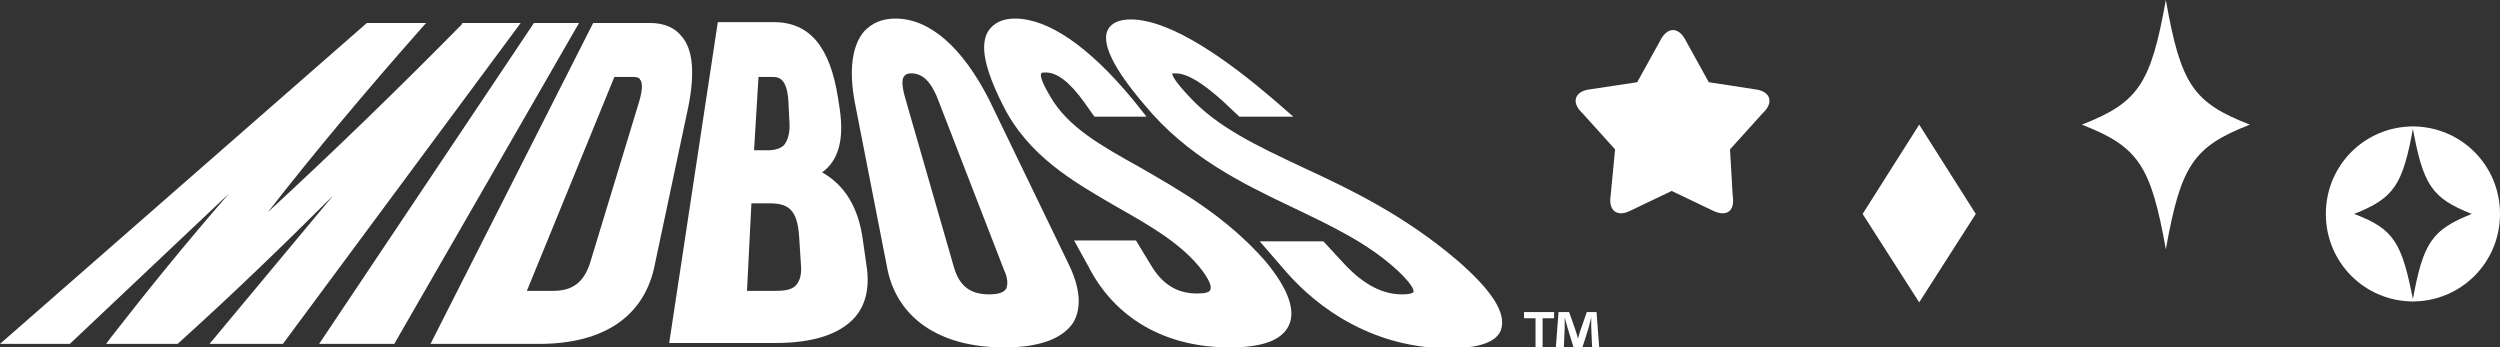 <?xml version="1.0" encoding="utf-8"?>
<!-- Generator: Adobe Illustrator 25.2.1, SVG Export Plug-In . SVG Version: 6.00 Build 0)  -->
<svg version="1.1" id="Layer_1" xmlns="http://www.w3.org/2000/svg" xmlns:xlink="http://www.w3.org/1999/xlink" x="0px" y="0px"
	 width="282.8px" height="39.3px" viewBox="0 0 282.8 39.3" style="enable-background:new 0 0 282.8 39.3;" xml:space="preserve">
<rect x="0" y="0" width="282.8" height="39.3" fill="#333333" stroke="none"/>
<style type="text/css">
	.st0{fill:#FFFFFF;}
</style>
<polygon class="st0" points="199.4,12.8 199.4,12.8 198.5,13.7 "/>
<polygon class="st0" points="196.2,22.1 196,20.9 196.2,22.1 "/>
<polygon class="st0" points="182.2,22.1 182.2,22.1 182.5,20.9 "/>
<polygon class="st0" points="179.1,12.8 180,13.7 179.1,12.8 "/>
<path class="st0" d="M195.7,16.9l3.7-4.1c1.3-1.2,0.9-2.5-0.9-2.7l-5.2-0.8l-2.6-4.7c-0.8-1.6-2.1-1.6-2.9,0l-2.6,4.7l-5.3,0.8
	c-1.8,0.2-2.2,1.5-0.9,2.7l3.7,4.1l-0.5,5.2c-0.3,1.8,0.8,2.5,2.3,1.7l4.6-2.2l4.6,2.2c1.6,0.8,2.6,0.1,2.3-1.7L195.7,16.9z"/>
<path class="st0" d="M254.5,14.1c-6.4,2.5-7.8,4.6-9.5,14.1c-1.7-9.5-3.1-11.6-9.5-14.1c6.4-2.5,7.8-4.6,9.5-14.1
	C246.7,9.6,248.1,11.6,254.5,14.1z"/>
<polygon class="st0" points="217.1,34.2 210.7,24.2 217.1,14.1 223.5,24.2 "/>
<path class="st0" d="M266.3,24.2c4.5-1.8,5.5-3.2,6.7-9.9l0,0c-5.5,0-9.9,4.4-9.9,9.9c0,5.5,4.4,9.9,9.9,9.9l0,0
	C271.7,27.4,270.8,25.9,266.3,24.2z"/>
<path class="st0" d="M272.9,14.3c1.2,6.7,2.2,8.1,6.7,9.9c-4.5,1.8-5.5,3.2-6.7,9.9c5.5,0,9.9-4.4,9.9-9.9
	C282.8,18.7,278.4,14.3,272.9,14.3z"/>
<g>
	<g>
		<path class="st0" d="M175.8,35.3V36h-1.3v3.3h-0.8V36h-1.3v-0.7H175.8z M180.1,39.3l-0.1-2.3c0-0.3,0-0.7,0-1.1h0
			c-0.1,0.4-0.2,0.8-0.3,1.2l-0.7,2.2H178l-0.7-2.3c-0.1-0.3-0.2-0.8-0.3-1.1h0c0,0.4,0,0.7,0,1.1l-0.1,2.3H176l0.3-4h1.2l0.7,2
			c0.1,0.3,0.2,0.6,0.3,1h0c0.1-0.4,0.2-0.7,0.3-1l0.7-2h1.1l0.3,4H180.1z"/>
	</g>
	<path class="st0" d="M52.3,2.6l-0.1,0.2c-6.9,7-14.2,14.1-21.9,21.2c5.3-6.8,11.1-13.7,17.1-20.5l0.8-0.9h-6.7L0,38.9h7.9l18-17
		c-4.7,5.4-9.1,10.8-13.3,16.2L12,38.9h8.1l0.1-0.1c6.1-5.5,11.9-11.1,17.5-16.7l-14,16.8H32L58.9,2.6H52.3z"/>
	<polygon class="st0" points="60.4,2.6 36.1,38.9 44.6,38.9 65.5,2.6 	"/>
	<path class="st0" d="M77.1,4.1c-0.8-1-2-1.5-3.6-1.5h-6.4L48.7,38.9H61c7.4,0,12-3.2,13.1-9.1l3.8-17.9C78.6,8.2,78.4,5.6,77.1,4.1
		z M62.6,32.9h-3l9.9-24.2h2.1c0.6,0,0.8,0.2,0.8,0.3c0.2,0.2,0.4,0.8-0.1,2.5l-5.6,18.4C66,31.9,64.8,32.9,62.6,32.9z"/>
	<path class="st0" d="M97.6,27.1c-0.5-3.7-2.1-6.2-4.6-7.6c1.8-1.3,2.5-3.6,2-7.1l-0.2-1.3c-0.9-5.8-3.2-8.6-7.3-8.6h-6.3l-5.5,36.3
		h12c4.3,0,7.3-1,9-2.9c1.3-1.5,1.7-3.5,1.3-6L97.6,27.1z M85,23H87c2.1,0,3.2,0.6,3.4,3.8l0.2,3.1c0.1,1.1-0.1,1.8-0.5,2.3
		c-0.4,0.5-1.1,0.7-2.3,0.7h-3.3L85,23z M88.7,16.4c-0.4,0.4-1,0.6-1.9,0.6h-1.5l0.5-8.3h1.6c0.9,0,1.7,0.4,1.8,3.1l0.1,2
		C89.4,15,89.1,15.9,88.7,16.4z"/>
	<path class="st0" d="M111.9,11.3c-3-5.9-6.7-9.2-10.6-9.2c-1.5,0-2.7,0.5-3.6,1.5c-1.3,1.6-1.7,4.3-1,8l3.6,18.4
		c1,5.9,5.9,9.3,13.3,9.3c4,0,6.6-1,7.8-2.8c1-1.7,0.8-4-0.6-6.8L111.9,11.3z M113.8,32.7c-0.3,0.4-0.9,0.6-1.9,0.6
		c-2.2,0-3.4-1-4-3.1l-5.5-19.1c-0.5-1.7-0.3-2.3-0.1-2.5c0.1-0.1,0.2-0.3,0.8-0.3c1.3,0,2.3,1,3.1,3.2l7.4,19.1
		C113.9,31.2,114.1,32.1,113.8,32.7z"/>
	<path class="st0" d="M128.9,18.9c-4.3-2.4-8.1-4.5-10.1-8c-1.2-2-1.1-2.5-1-2.6c0-0.1,0.2-0.1,0.5-0.1c1.3,0,2.7,1.1,4.3,3.3
		l1.2,1.7h5.9l-1.6-2c-4.9-5.9-9.5-9.1-13.3-9.1c-1.4,0-2.4,0.5-3,1.4c-1,1.6-0.4,4.3,1.6,8.3c2.9,5.9,8.1,8.8,13.1,11.7
		c3.7,2.1,7.2,4.1,9.5,7.1c1.1,1.5,1,2,0.9,2.2c-0.1,0.3-0.7,0.4-1.5,0.4c-2.2,0-3.9-1-5.2-3.2l-1.7-2.8h-7l1.6,2.9
		c3,5.9,8.7,9.2,16,9.2c3.7,0,5.9-0.8,6.7-2.5c0.8-1.7-0.1-4.2-2.7-7.3C138.6,24.4,133.4,21.5,128.9,18.9z"/>
	<path class="st0" d="M164.9,29.5c-6.1-5.2-12.2-8.1-17.6-10.6c-5.1-2.4-9.6-4.5-12.8-8c-1.7-1.8-1.9-2.4-1.9-2.6c0,0,0.1,0,0.4,0
		c1.3,0,3.1,1.1,5.5,3.3l1.7,1.6h6.1l-2.3-2c-4.8-4.1-11.4-9-16.1-9c-1.3,0-2.2,0.4-2.6,1.2c-0.7,1.5,0.6,4.3,4.2,8.5
		c4.8,5.8,10.9,8.8,16.8,11.6c4.4,2.1,8.6,4.1,11.9,7.2c1.9,1.8,1.7,2.3,1.7,2.3c0,0.1-0.3,0.3-1.3,0.3c-2.2,0-4.3-1.1-6.4-3.3
		l-2.5-2.7h-7.2l2.6,3c4.9,5.8,11.6,9.1,18.8,9.1c3.4,0,5.4-0.7,5.9-2.1C170.4,35.4,168.8,32.9,164.9,29.5z"/>
</g>
</svg>
